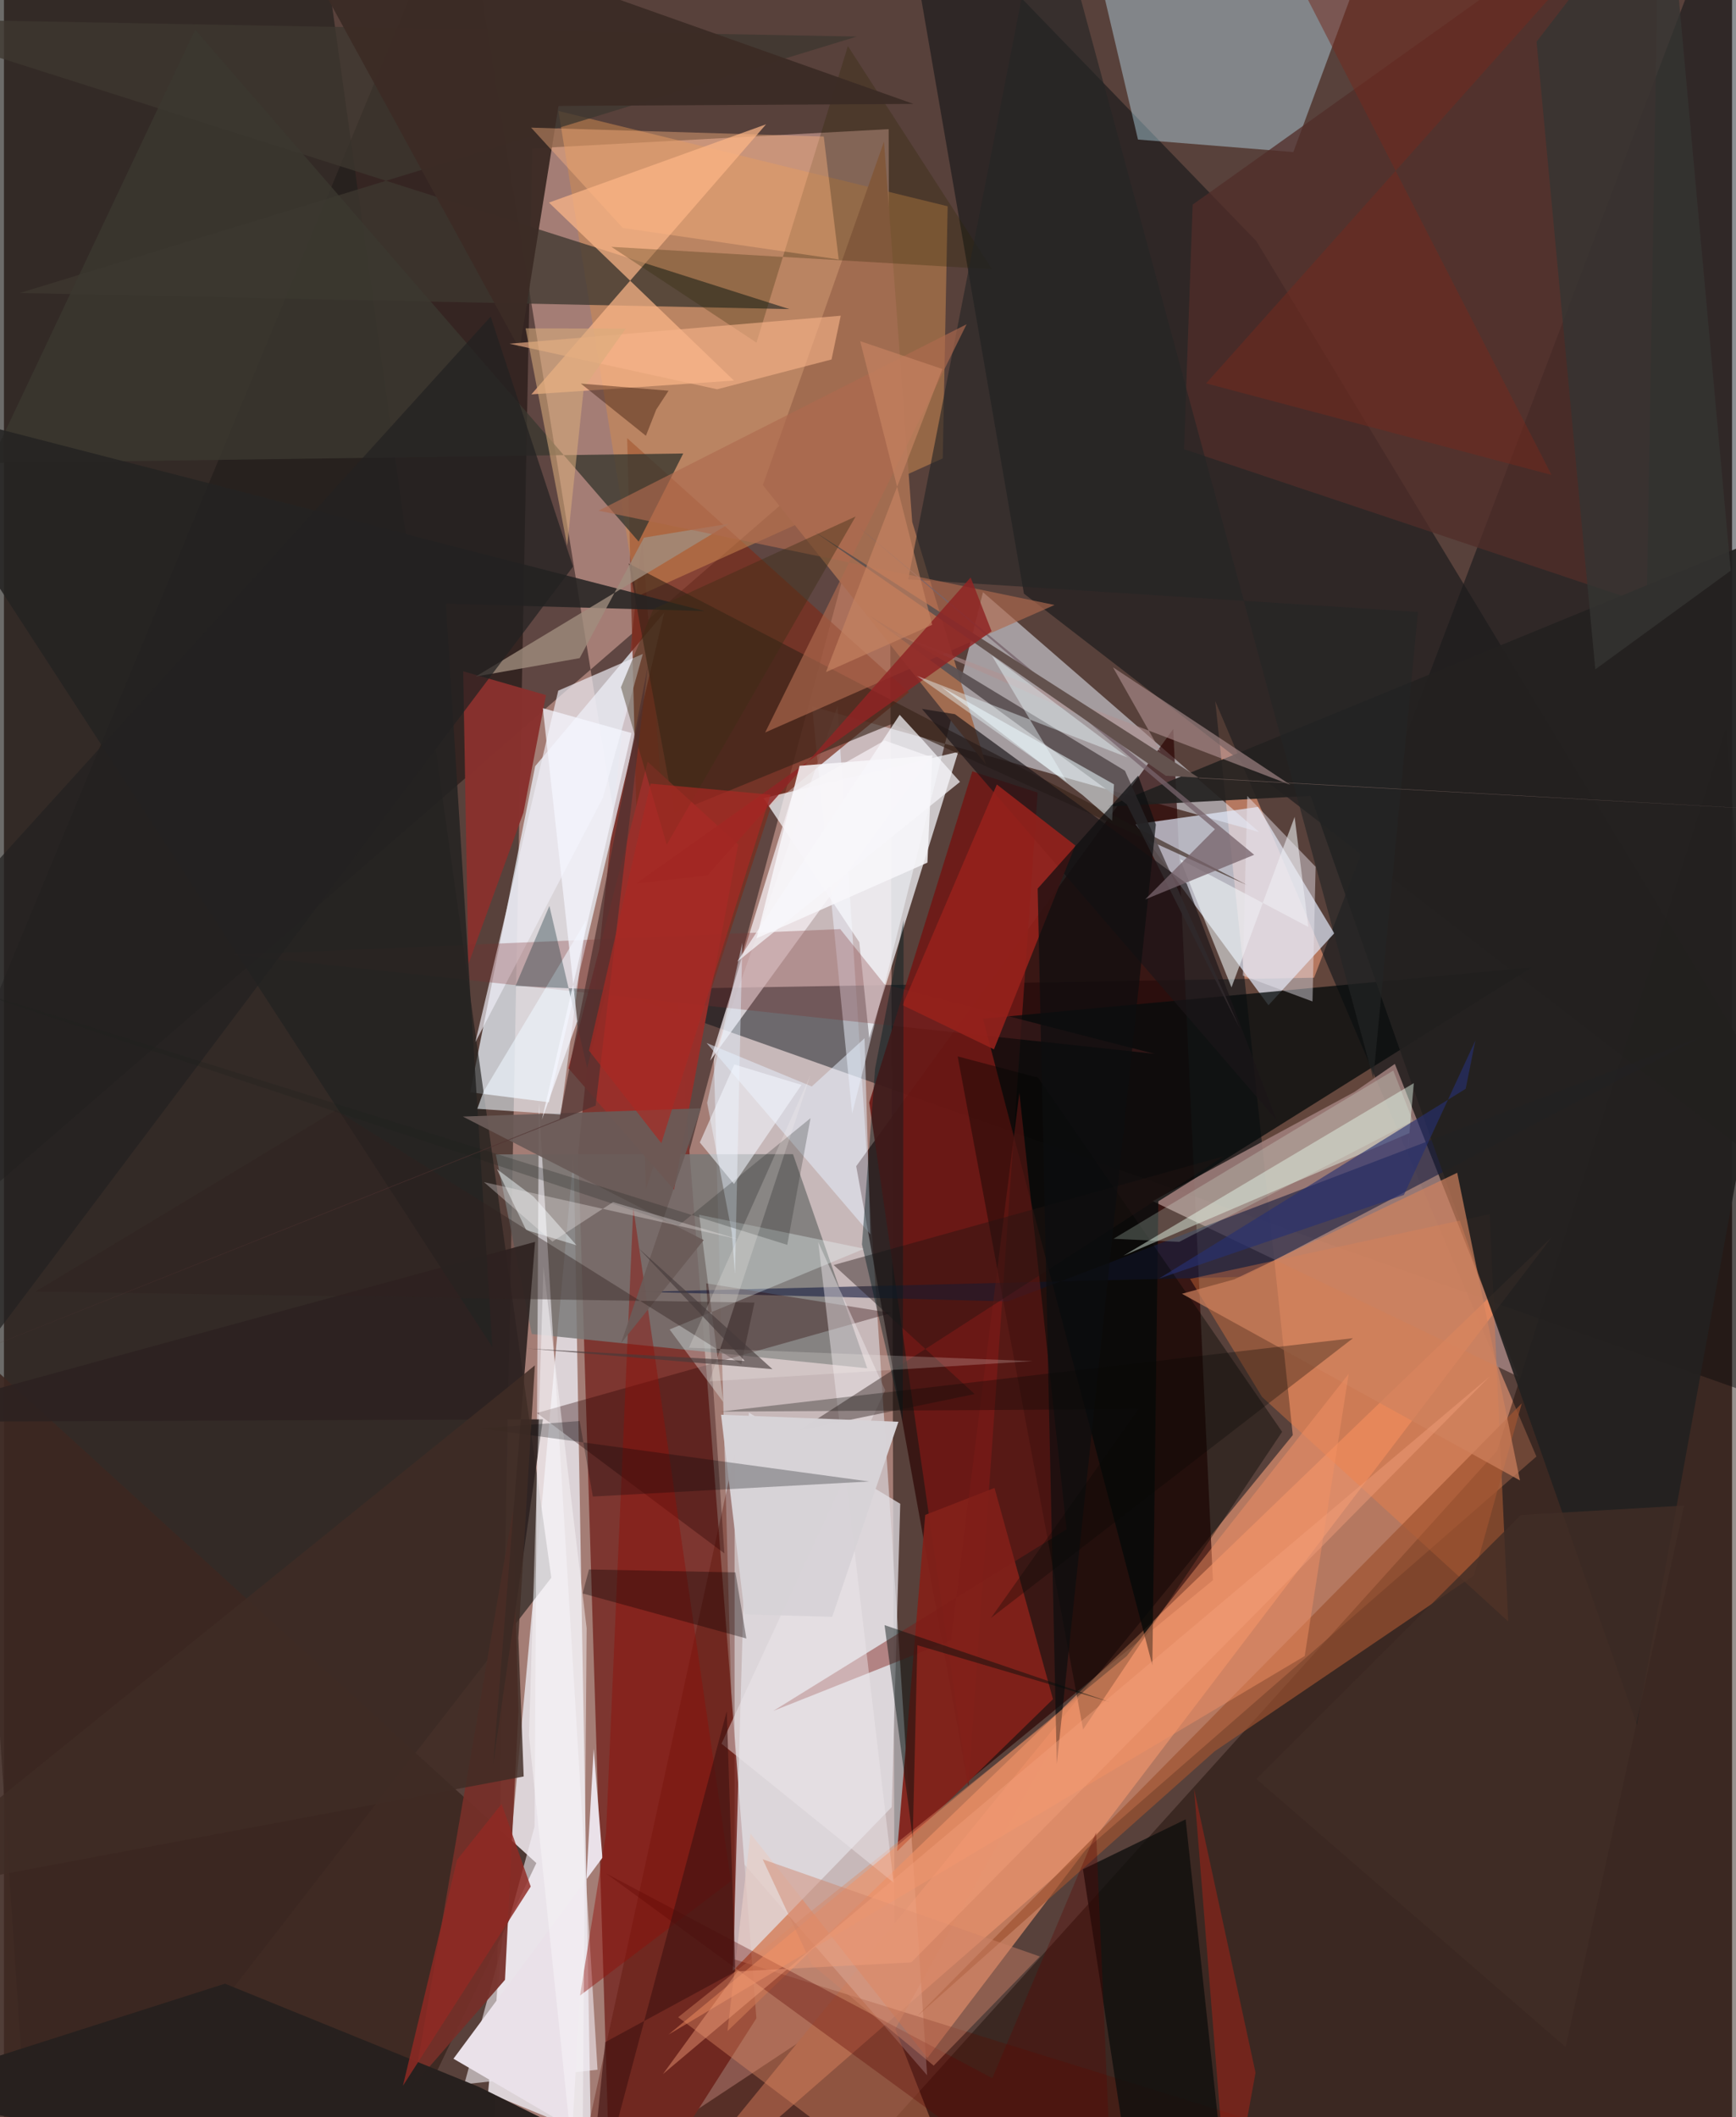 <svg xmlns="http://www.w3.org/2000/svg" width="228" height="278" viewBox="0 0 836 1024"><path fill="#58413b" d="M0 0h836v1024H0z"/><path fill="#bd9288" fill-opacity=".749" d="M236.03 1086L255.554 71.786l172.434-9.324 2.953 894.682z"/><path fill="#b57860" d="M585.99 339.127l155.37 365.35L303.987 1086l319.51-391.894z"/><path fill="#eaf5ff" fill-opacity=".49" d="M403.247 341.594l-59.844 170.21 10.558 385.073 92.634 106.858z"/><path fill="#090403" fill-opacity=".447" d="M-62 623.428l489.198-423.805-101.98 380.694L221.446-62z"/><path fill="#7d3630" fill-opacity=".992" d="M308.72 260.34l55.277 715.837L293.987 1086l-16.145-528.87z"/><path fill="#000910" fill-opacity=".451" d="M836.779-62L633.812 472.893l-340.277 5.825L898 692.636z"/><path fill="#edf5fd" fill-opacity=".733" d="M256.989 370.57l62.422-74.29-55.784 236.855-38.066-4.83z"/><path fill="#dcd4d8" fill-opacity=".988" d="M412.467 1085.42l-178.264-73.207L275.64 558.46l9.237 527.54z"/><path fill="#eef4ff" fill-opacity=".51" d="M390.978 341.7l216.247 60.735L473.626 286.44l-63.3 252.181z"/><path fill="#201f1c" fill-opacity=".659" d="M14.495 1086L-62-62l216.664 35.641 110.128 789.436z"/><path fill="#290201" fill-opacity=".663" d="M412.297 564.042l153.37-211.444 19.186 411.708-118.764 97.47z"/><path fill="#e2ebfc" fill-opacity=".69" d="M643.571 451.378l-36.907-61.114-59.285 8.423 64.349 87.513z"/><path fill="#a07f7c" fill-opacity=".871" d="M653.308 528.145l-97.642 52.773 176.87 84.874-59.66-151.213z"/><path fill="#1a1b1c" fill-opacity=".655" d="M493.441 287.142L898 599.692 605.885 116.61 433.135-62z"/><path fill="#777775" fill-opacity=".82" d="M417.633 661.803l-162.29-16.598-17.383-86.853 143.765-.113z"/><path fill="#170a04" fill-opacity=".447" d="M722.317 701.758L832.96 352.724 898 1086H375.693z"/><path fill="#ee956c" fill-opacity=".675" d="M446.716 995.397l-85.583-108.612-11.104 95.58 398.82-384.09z"/><path fill="#c2eeff" fill-opacity=".396" d="M623.764 73.545l49.7-134.521L531.846-3.738 548.612 67.5z"/><path fill="#7b2d1c" fill-opacity=".718" d="M310.481 575.382l-8.986-363.463 136.34 122.862-66.555 54.765z"/><path fill="#f8faff" fill-opacity=".718" d="M367.47 386.033l94.19-22.393-43.07 138.47-4.787-46.386z"/><path fill="#6f1915" fill-opacity=".902" d="M468.473 373.076l31.602 10.264-33.573 481.025-47.9-331.1z"/><path fill="#d08b51" fill-opacity=".51" d="M456.53 99.76l-2.363 121.941-148.112 66.872L268.26 53.691z"/><path fill="#070c0c" fill-opacity=".765" d="M473.634 492.722l81.925 312.694 2.906-224.382 180.643-113.16z"/><path fill="#e3e1e7" fill-opacity=".733" d="M429.465 874.03l4.125-146.708-73.216-44.086-7.753 270.064z"/><path fill="#3d2721" fill-opacity=".894" d="M-62 1086V609.671l319.568 291.44-63.557 133.037z"/><path fill="#83211a" fill-opacity=".941" d="M479.2 719.66l28.293 102.168-75.408 73.586 13.606-162.702z"/><path fill="#f3eff6" fill-opacity=".588" d="M287.149 1001.053l-64.457 7.032 33.989-124.654 2.093-349.794z"/><path fill="#171e41" fill-opacity=".608" d="M485.635 629.463l-177.942-4.648 291.667-7.248 220.9-115.687z"/><path fill="#f98042" fill-opacity=".345" d="M727.72 784.23l-8.938-197.006-144.976 31.335 34.839 57.107z"/><path fill="#3e372f" fill-opacity=".769" d="M-62 8.903l474.602 8.766L7.595 141.72l372.353 7.789z"/><path fill="#512e29" fill-opacity=".757" d="M800.753-62l-6.004 354.224-223.862-74.968L575.06 98.96z"/><path fill="#fab688" fill-opacity=".722" d="M255.147 190.747l113.54-130.62-105.039 37.855 89.504 86.097z"/><path fill="#a16c50" d="M367.145 234.627l107.864 135.11-35.617-117.3-13.659-183.934z"/><path fill="#232120" fill-opacity=".922" d="M533.973 390.109l98.176-5.184 157.788 449.249L898 240.727z"/><path fill="#3b3830" fill-opacity=".804" d="M307.058 261.96l21.559-42.625-335.25 4.606L92.5 14.353z"/><path fill="#f7f0f4" fill-opacity=".729" d="M381.789 383.143l-40.14 129.879 106.946-146.846-22.544-8.04z"/><path fill="#382319" fill-opacity=".635" d="M429.817 350.053l-105.347 43.16-22.222-120.682 299.29 155.625z"/><path fill="#010401" fill-opacity=".384" d="M500.246 521.212l-38.864-10.268L522.07 836.46l96.266-143.94z"/><path fill="#570c00" fill-opacity=".337" d="M353.44 947.697l.014-244.428L270.2 1086h527.928z"/><path fill="#752f29" fill-opacity=".937" d="M242.38 957.58l-44.01 50.613 47.814-277.197 2.709 96.703z"/><path fill="#edecf5" fill-opacity=".69" d="M228.043 504.037l40.102-169.984 40.92-17.774-19.367 69.682z"/><path fill="#982f2a" fill-opacity=".984" d="M311.401 368.425l43.791 40.074-31.037 166.907-51.065-58.678z"/><path fill="#dd8964" fill-opacity=".416" d="M520.414 820.782l-89.2 160.535L472.018 1086 326.156 975.657z"/><path fill="#9e5330" fill-opacity=".69" d="M734.28 678.753L441.73 975.225 585.639 847.08l125.45-85.101z"/><path fill="#89312e" fill-opacity=".973" d="M251.324 393.007l-26.684 73.386-2.466-141.709 40.04 11.507z"/><path fill="#e9fdee" fill-opacity=".455" d="M678.766 561.073l3.296-37.199-140.451 83.444 138.278-59.281z"/><path fill="#27201e" fill-opacity=".984" d="M384.34 1086L-62 1013.373l168.917-53.934 122.928 49.941z"/><path fill="#260000" fill-opacity=".341" d="M348.523 751.323l-90.726-67.9 171.456-48.379-89.567-14.344z"/><path fill="#7d2d2f" fill-opacity=".29" d="M404.558 449.371l21.447 26.725 130.646 33.617-446.029-47.938z"/><path fill="#eefcfd" fill-opacity=".325" d="M416.169 603.974l-79.857-16.448 11.716 90.677-26.006-35.192z"/><path fill="#eae1e9" d="M289.508 898.54l-72.045 97.19 57.557 33.6 10.284-183.513z"/><path fill="#2d2221" fill-opacity=".902" d="M256.936 600.644L-62 687.751l322.727-1.276-24.096 167.108z"/><path fill="#5b5153" fill-opacity=".929" d="M543.2 389.029l54.667 108.375-55.555-124.62-123.484-74.876z"/><path fill="#0f0f0e" fill-opacity=".78" d="M543.89 1047.071l-21.892-142.97 49.664-24.15L593.89 1086z"/><path fill="#242322" fill-opacity=".867" d="M338.907 295.545L-62 192.193l298.255 459.303-22.438-359.484z"/><path fill="#f3f8fa" fill-opacity=".561" d="M593.85 477.566l-24.853-61.961 62.02 32.733-6.626-53.223z"/><path fill="#1b1519" fill-opacity=".675" d="M444.068 342.85l15.996 2.584 112.11 81.909 43.444 114.311z"/><path fill="#b09392" fill-opacity=".596" d="M428.491 305.366l193.85 74.23-85.826-56.853 22.84 40.372z"/><path fill="#96211c" fill-opacity=".886" d="M434.717 486.173l45.615-106.736 37.95 29.467-39.344 98.633z"/><path fill="#2c2500" fill-opacity=".267" d="M408.267 22.29l69.769 107.923-184.193-10.822 70.2 46.33z"/><path fill="#242526" fill-opacity=".627" d="M684.035 296.016l-246.588-15.807L504.258-62l158.187 583.643z"/><path fill="#e6f0fd" fill-opacity=".522" d="M390.803 525.486l25.52-23.314 2.84 94.835-79.26-92.561z"/><path fill="#900e08" fill-opacity=".447" d="M304.45 584.156l-13.19 302.749-12.57 78.273 73.005-55.338z"/><path fill="#a18e7f" fill-opacity=".784" d="M278.508 318.317l-50.286 8.902 122.667-73.945-41.293 6.769z"/><path fill="#3c2c26" fill-opacity=".969" d="M268.293 51.241l171.683-.99L123.152-62l126.3 230.845z"/><path fill="#ffb682" fill-opacity=".404" d="M255.02 61.735l141.575 4.297 7.234 59.46-104.44-15.232z"/><path fill="#7c1b17" fill-opacity=".443" d="M458.107 793.356l-85.903 34.132 141.872-87.823-22.856-211.123z"/><path fill="#6a5b58" fill-opacity=".922" d="M337.205 536.054L221.98 540.05l116.533 59.74-39.991 49.855z"/><path fill="#ae694e" fill-opacity=".655" d="M368.255 354.273l97.43-197.43-178.015 90.153 220.579 45.613z"/><path fill="#eff8ff" fill-opacity=".576" d="M232.041 527.892l49.591-82.664-12.275 93.824-40.362-2.774z"/><path fill="#f6b389" fill-opacity=".62" d="M345.03 188.283l-100.51-22.037 160.293-13.54-4.455 21.16z"/><path fill="#eee8eb" fill-opacity=".459" d="M430.386 910.587l-83.271-67.22 79.182-170.972-32.372-71.654z"/><path fill="#231513" fill-opacity=".412" d="M401.382 611.84l68.211 62.414-84.68 17.507 205.193-132.502z"/><path fill="#ebf9fe" fill-opacity=".549" d="M521.982 384.688l-68.537-52.492 83.552 47.164-.91 17.638z"/><path fill="#001b1f" fill-opacity=".42" d="M435.226 444.944l-13.79 71.89-6.357 85.036 19.721 85.466z"/><path fill="#f7f8fc" fill-opacity=".706" d="M433.314 345.73l-78.58 119.422 107.784-86.993-17.546-19.723z"/><path fill="#5c0500" fill-opacity=".325" d="M536.967 1086L291.289 906.127l186.858 99.019 50.19-118.882z"/><path fill="#0c0e0f" fill-opacity=".682" d="M557.254 398.804l-47.926 454.368-9.253-423.38 48.629-54.637z"/><path fill="#cf825e" fill-opacity=".694" d="M595.14 618.803l-25.267 6.948 163.52 90.268-30.35-148.791z"/><path fill="#f59265" fill-opacity=".463" d="M629.268 800.973L321.454 984.08l221.713-183.123 107.366-136.458z"/><path fill="#ece7f0" fill-opacity=".447" d="M601.48 384.98l-2.184 86.883 33.739 12.493 1.512-65.117z"/><path fill="#f5fdfe" fill-opacity=".463" d="M276.967 602.278l-20.675-23.401-17.854-13.453 14.183 29.488z"/><path fill="#353532" fill-opacity=".784" d="M769.845 323.748l65.516-47.737L804.703-62l-63.255 82.173z"/><path fill="#070804" fill-opacity=".306" d="M652.622 647.23L477.48 782.572l71.416-101.052-202.31 1.236z"/><path fill="#76636b" fill-opacity=".761" d="M604.818 413.437l-191.58-158.692 172.599 146.313-33.728 33.945z"/><path fill="#e5f2ff" fill-opacity=".451" d="M340.175 533.388l17.015-77.427-3.545 160.294-1.553-20.267z"/><path fill="#f9f6f8" fill-opacity=".478" d="M279.55 1086l-25.558-246.572 7.018-226.736 20.873 174.778z"/><path fill="#73291f" fill-opacity=".514" d="M605.79-48.995L751.65-5.308 581.575 185.433 748.661 229.7z"/><path fill="#31211f" fill-opacity=".404" d="M15.25 624.688l145.416-87.753 196.029 122.96 6.385-29.882z"/><path fill="#9e2219" fill-opacity=".557" d="M590.287 1086l15.193-83.514-29.745-137.31L593.415 1086z"/><path fill="#d7d3d7" fill-opacity=".984" d="M400.69 781.999l32.03-94.341-85.808-3.407 11.4 96.559z"/><path fill="#020e0d" fill-opacity=".447" d="M439.634 888.908l2.25-93.18 93.155 27.501-109.027-37.21z"/><path fill="#010508" fill-opacity=".271" d="M418.51 716.545l-187.733-25.659 47.726-3.595 6.372 36.536z"/><path fill="#63524e" d="M392.009 257.087L578.407 376.41 898 394.002l-335.927-18.785z"/><path fill="#8f2424" fill-opacity=".839" d="M340.351 423.4l-34.53 3.925 171.967-122.01-10.136-26.012z"/><path fill="#ecfaff" fill-opacity=".42" d="M514.198 378.11l-36.279-61.066 65.696 49.324-101.918-39.488z"/><path fill="#273172" fill-opacity=".627" d="M558.731 618.424l118.52-40.477 34.578-74.685-4.691 23.35z"/><path fill="#232222" fill-opacity=".729" d="M-51.432 708.417L-62 481.41l297.47-328.272 39.835 120.913z"/><path fill="#183438" fill-opacity=".357" d="M282.148 516.54l-18.282-78.406-16.398 38.719 44.067 1.946z"/><path fill="#0a0001" fill-opacity=".341" d="M353.878 760.512l5.267 31.967-79.19-21.782 3.064-11.611z"/><path fill="#3b2e15" fill-opacity=".408" d="M298.485 332.403l15.634-37.767 97.892-44.825-91.385 158.723z"/><path fill="#f7f6fa" fill-opacity=".851" d="M449.136 365.326l-2.397 51.905-82.658 36.586 20.804-83.429z"/><path fill="#411211" fill-opacity=".627" d="M280.812 1086l10.075-98.29 62.858-34.12-4.061-125.96z"/><path fill="#c78362" fill-opacity=".655" d="M397.652 325.077l56.314-146.599-39.757-13.482 34.838 137.214z"/><path fill="#912a24" fill-opacity=".824" d="M240.76 872.503l14.07 39.95-61.825 96.362 26.175-109.253z"/><path fill="#d7ab7b" fill-opacity=".561" d="M300.82 158.927l-20.295 28.544-8.059 76.432-20.116-105.09z"/><path fill="#cf8268" fill-opacity=".447" d="M367.059 899.275l134.049 47.003-51.327 52.794-58.986-48.926z"/><path fill="#e6ffec" fill-opacity=".22" d="M536.768 599.159l135.35-81.359 9.5 24.433-113.035 58.398z"/><path fill="#1f231e" fill-opacity=".251" d="M378.937 602.097L-42.74 470.207l369.092 122.574 63.856-51.977z"/><path fill="#f5f6ff" fill-opacity=".722" d="M260.25 541.491l43.302-186.964-42.86-12.019 16.674 151.454z"/><path fill="#f3a07b" fill-opacity=".439" d="M354.905 953.466l-36.075 49.661 399.905-337.35-279.802 283.356z"/><path fill="#f4f8ff" fill-opacity=".553" d="M385.806 524.713l-32.64 47.923-16.522-20.067 16.703-37.727z"/><path fill="#412d25" fill-opacity=".808" d="M755.526 990.097l57.279-261.915-78.98 4.552-127.97 127.663z"/><path fill="#402c25" fill-opacity=".824" d="M248.856 792.134l7.97-131.733L-62 918.004l313.432-58.78z"/><path fill="#fffdf8" fill-opacity=".2" d="M390.094 520.17l-48.766 147.952 156.368-9.796-166.327-6.473z"/><path fill="#fbf6f7" fill-opacity=".302" d="M355.578 599.463L232.212 571.75l33.115 28.774 29.339-19.111z"/><path fill="#4f3230" fill-opacity=".714" d="M268.706 541.34L-62 673.376l348.24-138.64 25.251-212.565z"/><path fill="#463b3a" fill-opacity=".624" d="M371.763 662.206l-64.749-58.462 51.345 54.468-105.332-6.006z"/><path fill="#351505" fill-opacity=".408" d="M315.561 198.09l5.955-9.112-42.43-3.444 31.474 25.238z"/><path fill="#aa2923" fill-opacity=".675" d="M370.88 384.37l-58.076-5.354-29.79 129.115 35.024 44.792z"/></svg>